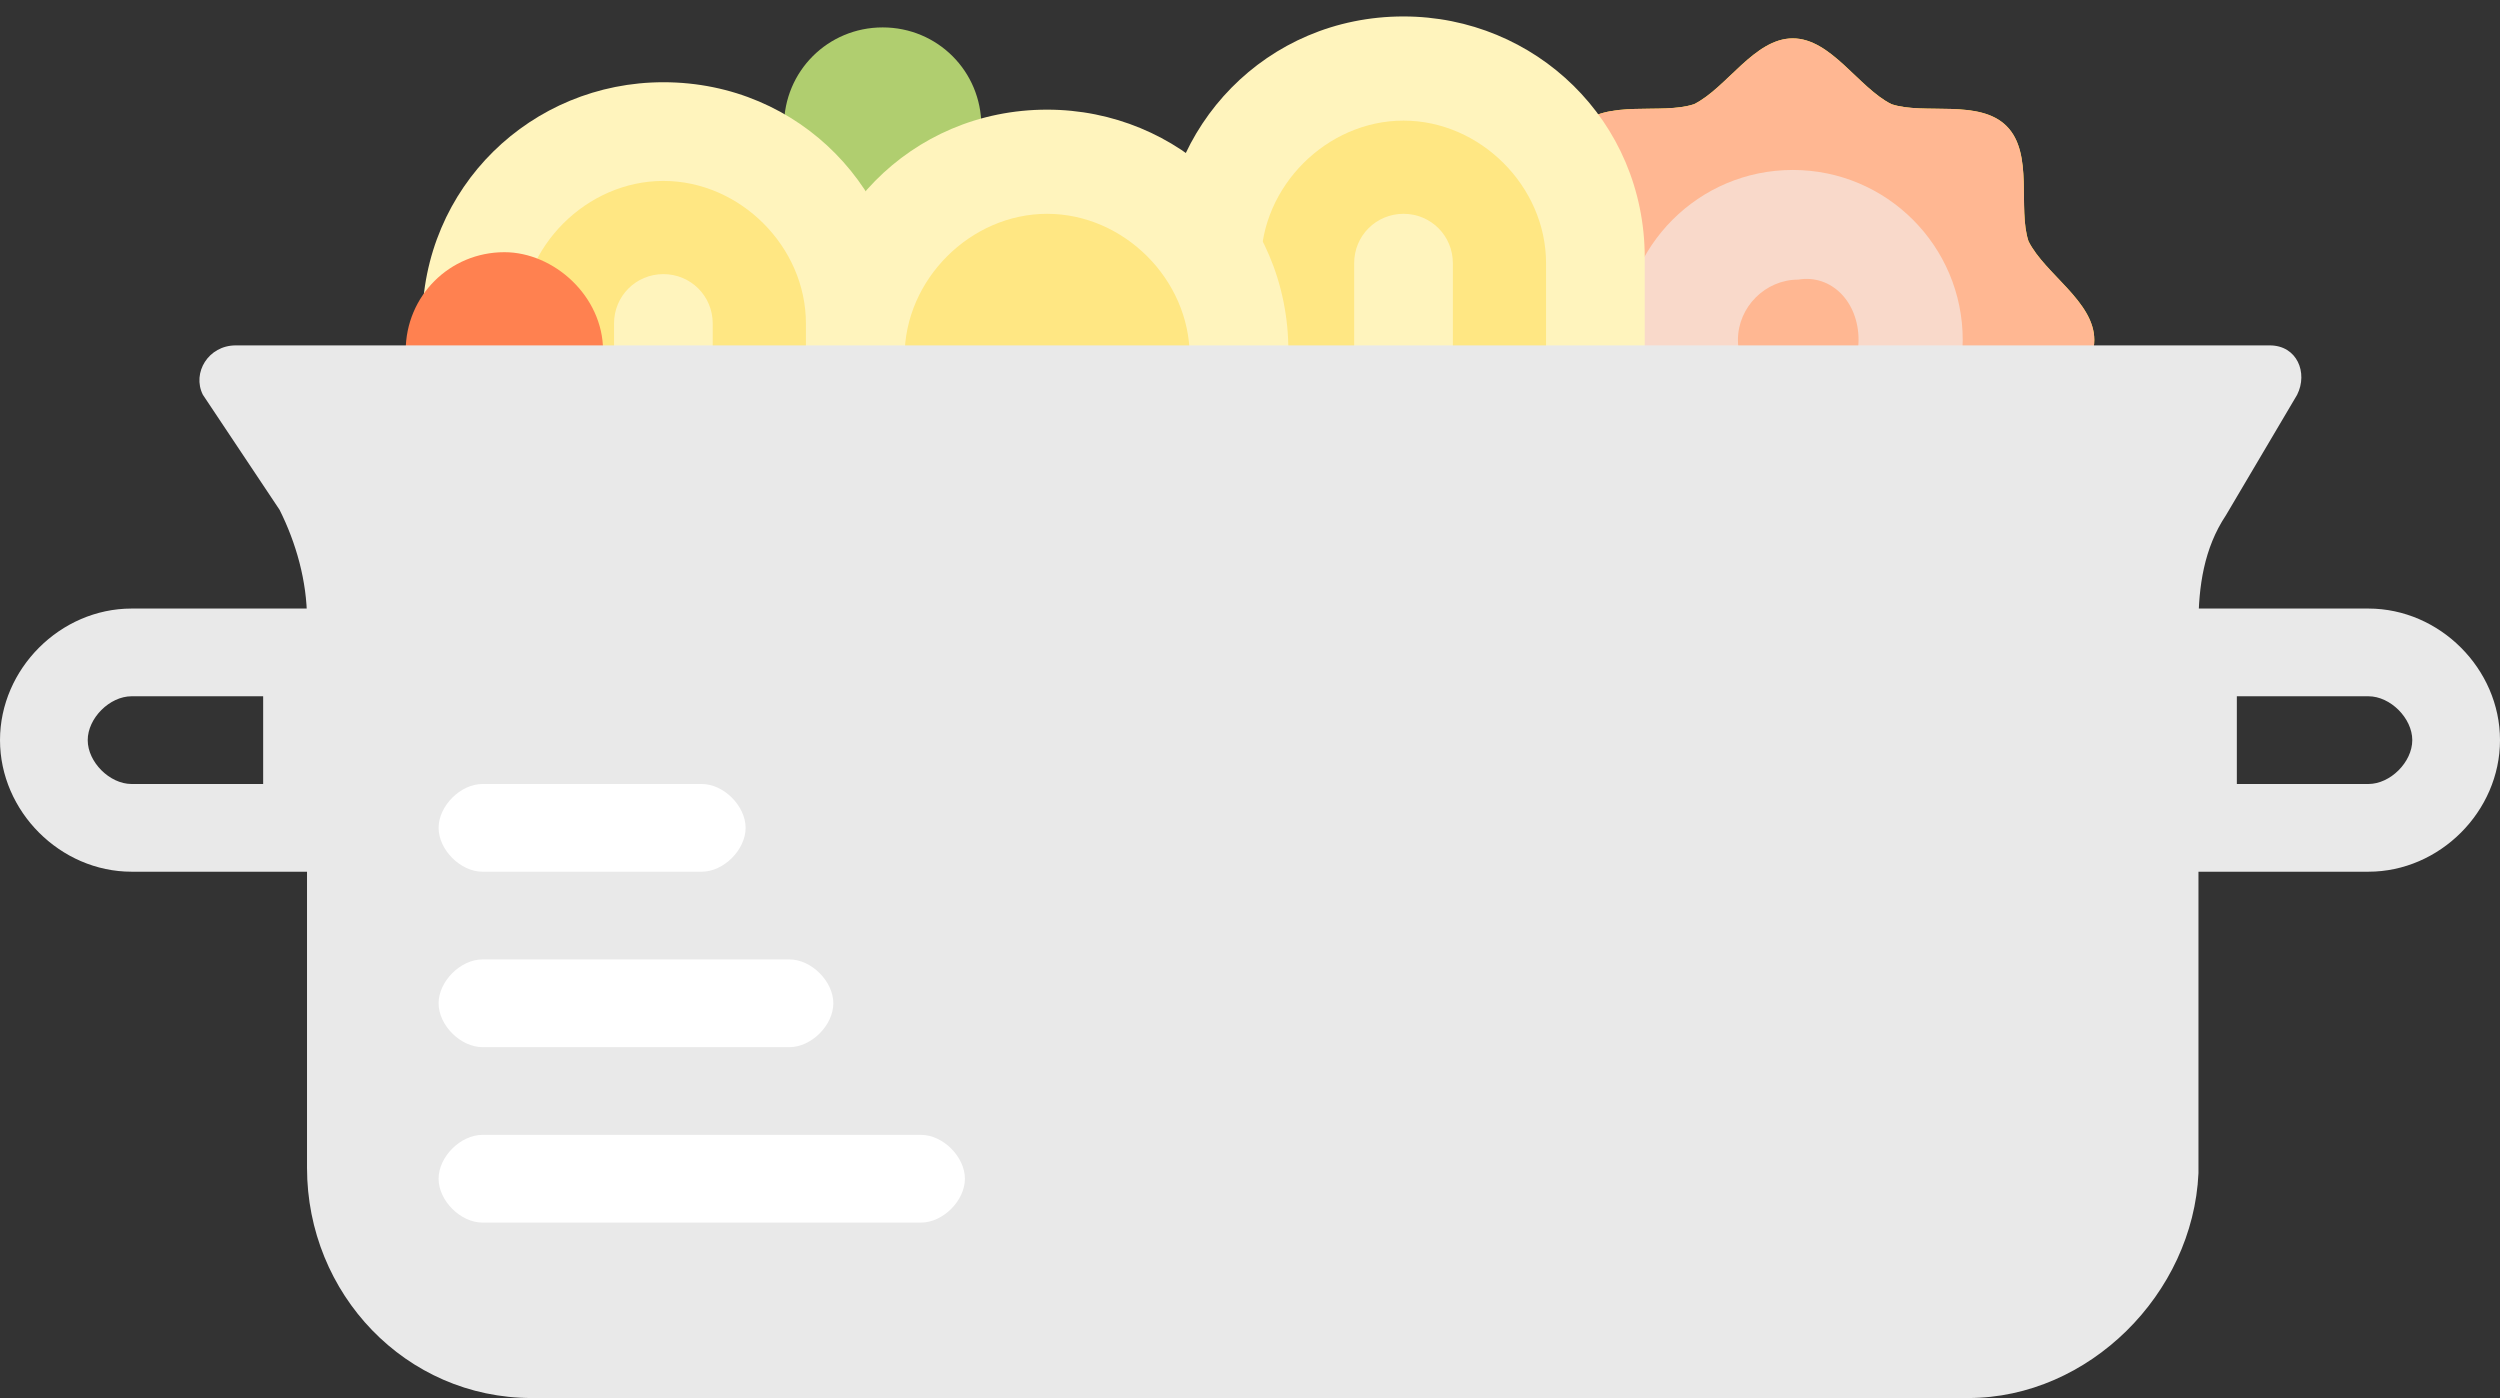 <?xml version="1.0" encoding="utf-8"?>
<!-- Generator: Adobe Illustrator 22.1.0, SVG Export Plug-In . SVG Version: 6.00 Build 0)  -->
<svg version="1.1" id="Слой_1" xmlns="http://www.w3.org/2000/svg" xmlns:xlink="http://www.w3.org/1999/xlink" x="0px" y="0px"
	 width="45.6px" height="25.5px" viewBox="0 0 45.6 25.5" style="enable-background:new 0 0 45.6 25.5;" xml:space="preserve">
<rect x="0" y="0" width="45.6" height="25.5" fill="#333333" stroke="none"/>
<g>
	<path style="fill:#FFEA33;" d="M36.6,2.3c0.5,0.5,0.2,1.5,0.4,2.1c0.3,0.6,1.2,1.1,1.2,1.8c0,0.7-0.9,1.2-1.2,1.8
		c-0.2,0.6,0,1.6-0.4,2.1c-0.5,0.5-1.5,0.2-2.1,0.4c-0.6,0.3-1.1,1.2-1.8,1.2c-0.7,0-1.2-0.9-1.8-1.2c-0.6-0.2-1.6,0-2.1-0.4
		c-0.5-0.5-0.2-1.5-0.4-2.1c-0.3-0.6-1.2-1.1-1.2-1.8c0-0.7,0.9-1.2,1.2-1.8c0.2-0.6,0-1.6,0.4-2.1c0.5-0.5,1.5-0.2,2.1-0.4
		c0.6-0.3,1.1-1.2,1.8-1.2c0.7,0,1.2,0.9,1.8,1.2C35.1,2.1,36.1,1.8,36.6,2.3z"/>
	<path style="fill:#FFB792;" d="M36.6,2.3c0.5,0.5,0.2,1.5,0.4,2.1c0.3,0.6,1.2,1.1,1.2,1.8c0,0.7-0.9,1.2-1.2,1.8
		c-0.2,0.6,0,1.6-0.4,2.1c-0.5,0.5-1.5,0.2-2.1,0.4c-0.6,0.3-1.1,1.2-1.8,1.2c-0.7,0-1.2-0.9-1.8-1.2c-0.6-0.2-1.6,0-2.1-0.4
		c-0.5-0.5-0.2-1.5-0.4-2.1c-0.3-0.6-1.2-1.1-1.2-1.8c0-0.7,0.9-1.2,1.2-1.8c0.2-0.6,0-1.6,0.4-2.1c0.5-0.5,1.5-0.2,2.1-0.4
		c0.6-0.3,1.1-1.2,1.8-1.2c0.7,0,1.2,0.9,1.8,1.2C35.1,2.1,36.1,1.8,36.6,2.3z"/>
	<circle style="fill:#F9D9CA;" cx="32.7" cy="6.2" r="3.1"/>
	<path style="fill:#FFB792;" d="M33.9,6.2c0,0.6-0.5,1.1-1.1,1.1c-0.6,0-1.1-0.5-1.1-1.1c0-0.6,0.5-1.1,1.1-1.1
		C33.4,5,33.9,5.5,33.9,6.2z"/>
	<path style="fill:#FFF4BD;" d="M25.6,18.1c-2.4,0-4.4-1.9-4.4-4.4v-9c0-2.4,1.9-4.4,4.4-4.4l0,0c2.4,0,4.4,1.9,4.4,4.4l0,9
		C29.9,16.2,28,18.1,25.6,18.1L25.6,18.1z"/>
	<path style="fill:#FFE783;" d="M23,4.8c0-1.4,1.2-2.6,2.6-2.6c1.4,0,2.6,1.2,2.6,2.6v9c0,1.4-1.2,2.6-2.6,2.6
		c-1.4,0-2.6-1.2-2.6-2.6L23,4.8L23,4.8z"/>
	<path style="fill:#FFF4BD;" d="M24.7,4.8c0-0.5,0.4-0.9,0.9-0.9s0.9,0.4,0.9,0.9v9c0,0.5-0.4,0.9-0.9,0.9s-0.9-0.4-0.9-0.9V4.8z"/>
	<path style="fill:#B0CE6F;" d="M17.9,2.3c0,1-0.8,1.8-1.8,1.8l0,0c-1,0-1.8-0.8-1.8-1.8l0,0c0-1,0.8-1.8,1.8-1.8l0,0
		C17.1,0.5,17.9,1.3,17.9,2.3L17.9,2.3z"/>
	<path style="fill:#FFF4BD;" d="M16.5,8.5V5.9c0-2.4-1.9-4.4-4.4-4.4c-2.4,0-4.4,1.9-4.4,4.4v2.6H16.5z"/>
	<path style="fill:#FFE783;" d="M14.7,8.5V5.9c0-1.4-1.2-2.6-2.6-2.6c-1.4,0-2.6,1.2-2.6,2.6v2.6H14.7z"/>
	<g>
		<path style="fill:#FFF4BD;" d="M13,8.5V5.9C13,5.4,12.6,5,12.1,5c-0.5,0-0.9,0.4-0.9,0.9v2.6H13z"/>
		<path style="fill:#FFF4BD;" d="M19.1,19.8c-2.4,0-4.4-1.9-4.4-4.4v-9c0-2.4,1.9-4.4,4.4-4.4l0,0c2.4,0,4.4,1.9,4.4,4.4v9
			C23.4,17.9,21.5,19.8,19.1,19.8L19.1,19.8z"/>
	</g>
	<path style="fill:#FFE783;" d="M16.5,6.5c0-1.4,1.2-2.6,2.6-2.6c1.4,0,2.6,1.2,2.6,2.6v9c0,1.4-1.2,2.6-2.6,2.6
		c-1.4,0-2.6-1.2-2.6-2.6V6.5z"/>
	<path style="fill:#FF8150;" d="M11,6.4c0,1-0.8,1.8-1.8,1.8l0,0c-1,0-1.8-0.8-1.8-1.8l0,0c0-1,0.8-1.8,1.8-1.8l0,0
		C10.1,4.6,11,5.4,11,6.4L11,6.4z"/>
</g>
<g>
	<path style="fill:#E9E9E9;" d="M35.9,25.5H9.7c-2.3,0-4.1-1.9-4.1-4.2v-10c0-0.7-0.2-1.4-0.5-2L3.7,7.2C3.5,6.8,3.8,6.3,4.3,6.3
		h37.1c0.5,0,0.7,0.5,0.5,0.9l-1.3,2.2c-0.4,0.6-0.5,1.3-0.5,2v10C40,23.6,38.1,25.5,35.9,25.5L35.9,25.5z M35.9,25.5"/>
	<path style="fill:#E9E9E9;" d="M43.2,15.9h-4v-4.8h4c1.3,0,2.4,1.1,2.4,2.4C45.6,14.8,44.5,15.9,43.2,15.9L43.2,15.9z M40.8,14.3
		h2.4c0.4,0,0.8-0.4,0.8-0.8c0-0.4-0.4-0.8-0.8-0.8h-2.4V14.3z M40.8,14.3"/>
	<path style="fill:#E9E9E9;" d="M6.4,15.9h-4c-1.3,0-2.4-1.1-2.4-2.4c0-1.3,1.1-2.4,2.4-2.4h4V15.9z M2.4,12.7
		c-0.4,0-0.8,0.4-0.8,0.8c0,0.4,0.4,0.8,0.8,0.8h2.4v-1.6H2.4z M2.4,12.7"/>
	<path style="fill:#FFFFFF;" d="M16.8,22.3h-8c-0.4,0-0.8-0.4-0.8-0.8c0-0.4,0.4-0.8,0.8-0.8h8c0.4,0,0.8,0.4,0.8,0.8
		C17.6,21.9,17.2,22.3,16.8,22.3L16.8,22.3z M16.8,22.3"/>
	<path style="fill:#FFFFFF;" d="M14.4,19.1H8.8c-0.4,0-0.8-0.4-0.8-0.8c0-0.4,0.4-0.8,0.8-0.8h5.6c0.4,0,0.8,0.4,0.8,0.8
		C15.2,18.7,14.8,19.1,14.4,19.1L14.4,19.1z M14.4,19.1"/>
	<path style="fill:#FFFFFF;" d="M12.8,15.9h-4c-0.4,0-0.8-0.4-0.8-0.8c0-0.4,0.4-0.8,0.8-0.8h4c0.4,0,0.8,0.4,0.8,0.8
		C13.6,15.5,13.2,15.9,12.8,15.9L12.8,15.9z M12.8,15.9"/>
</g>
</svg>
